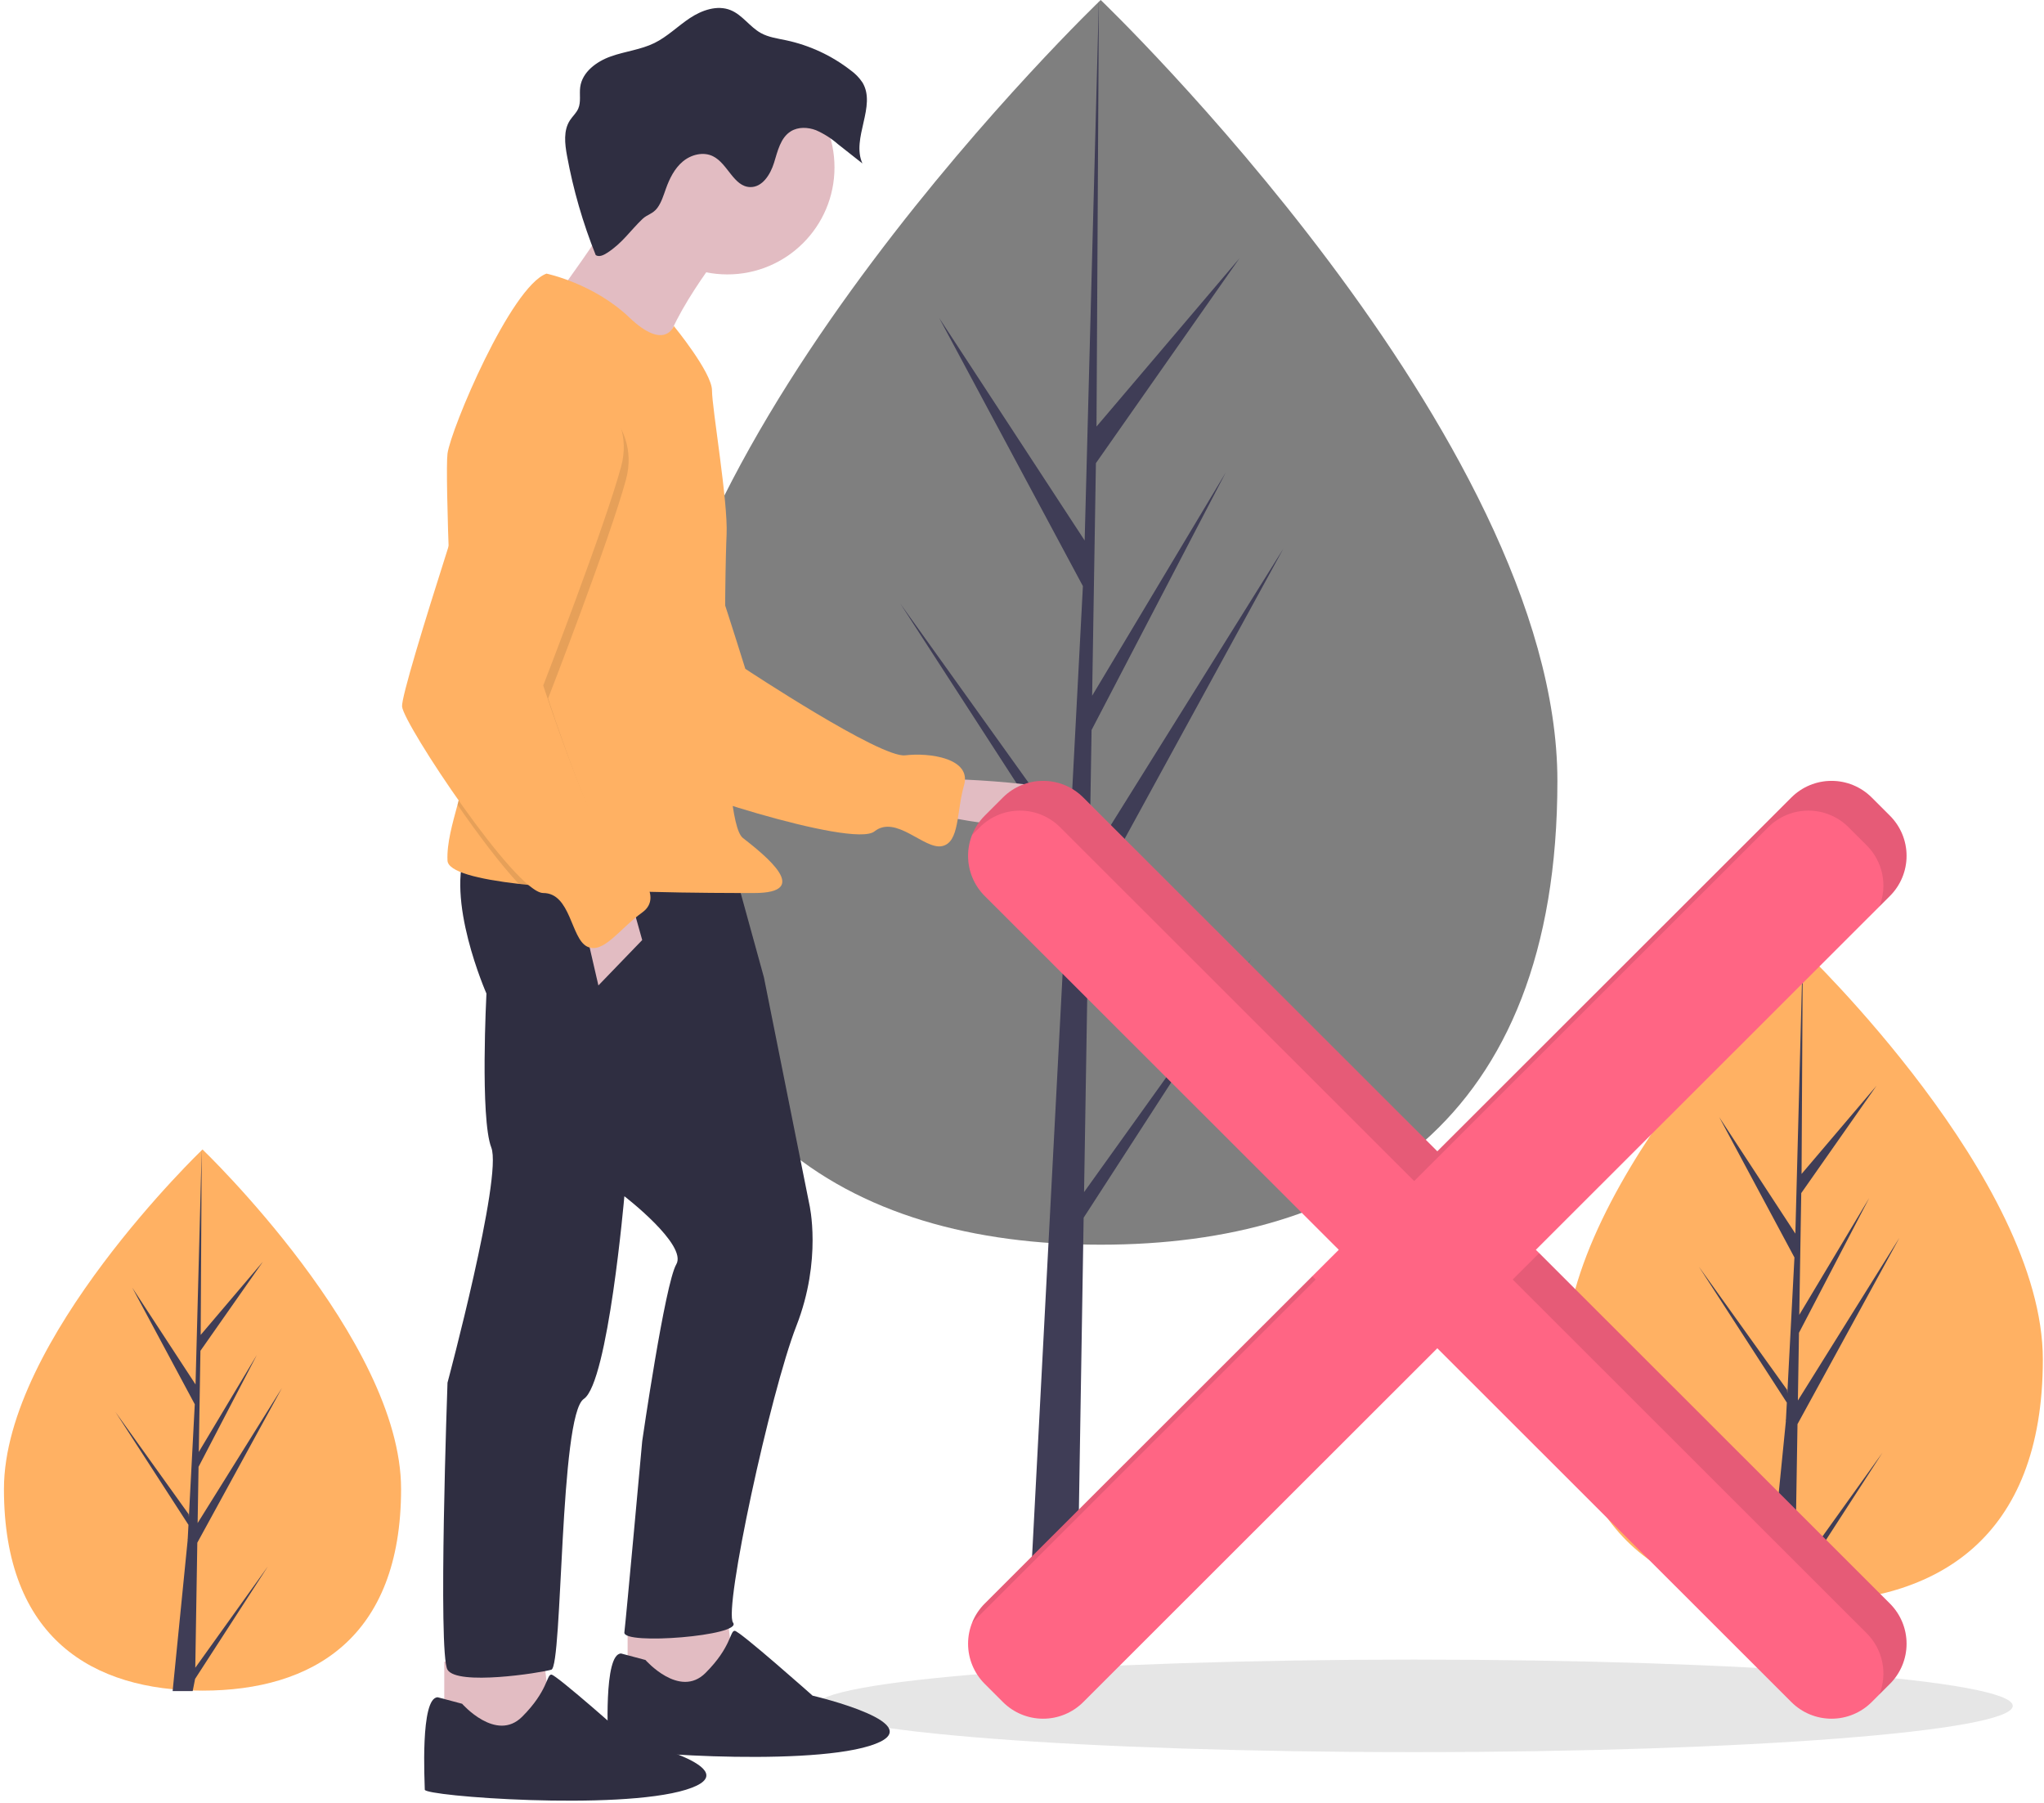 <svg width="365" height="322" viewBox="0 0 365 322" fill="none" xmlns="http://www.w3.org/2000/svg">
<path d="M364.793 242.744C364.793 274.87 345.679 286.088 322.1 286.088C298.522 286.088 279.407 274.87 279.407 242.744C279.407 210.617 322.1 169.746 322.1 169.746C322.1 169.746 364.793 210.617 364.793 242.744Z" fill="#FFB163"/>
<path d="M320.982 254.282L339.179 221.019L321.05 250.065L321.247 237.975L333.788 213.909L321.299 234.775L321.652 213.032L335.082 193.873L321.708 209.613L321.929 169.742L320.6 220.263L307.001 199.463L320.436 224.526L319.164 248.81L319.126 248.165L303.386 226.189L319.078 250.442L318.919 253.479L318.89 253.525L318.904 253.774L315.676 286.18H319.988L320.506 283.562L336.16 259.369L320.545 281.17L320.982 254.282Z" fill="#3F3D56"/>
<path d="M278.108 139.443C278.108 200.814 241.595 222.242 196.554 222.242C151.513 222.242 115 200.814 115 139.443C115 78.073 196.554 0 196.554 0C196.554 0 278.108 78.073 278.108 139.443Z" fill="#7F7F7F"/>
<path d="M193.583 212.854L194.418 161.493L229.178 97.951L194.549 153.435L194.924 130.341L218.881 84.37L195.024 124.23V124.23L195.699 82.694L221.352 46.095L195.805 76.162L196.227 0L193.575 100.825L193.793 96.666L167.711 56.775L193.375 104.65L190.945 151.039L190.872 149.808L160.805 107.829L190.782 154.157L190.478 159.959L190.423 160.046L190.448 160.522L184.282 278.214H192.52L193.508 217.424L223.412 171.209L193.583 212.854Z" fill="#3F3D56"/>
<path opacity="0.1" d="M252.53 312.847C311.564 312.847 359.421 309.148 359.421 304.585C359.421 300.023 311.564 296.324 252.53 296.324C193.495 296.324 145.639 300.023 145.639 304.585C145.639 309.148 193.495 312.847 252.53 312.847Z" fill="black"/>
<path d="M167.851 139.039C167.851 139.039 199.144 139.618 193.349 145.119C187.554 150.62 165.822 145.119 165.822 145.119L167.851 139.039Z" fill="#E2BCC2"/>
<path d="M102.651 72.228C102.651 72.228 115.286 69.973 119.679 80.165C124.072 90.356 133.094 119.421 133.094 119.421C133.094 119.421 157.238 135.391 161.63 134.866C166.022 134.341 173.529 135.412 172.152 140.199C170.775 144.986 171.386 150.415 168.216 151.08C165.046 151.745 160.003 145.395 156.144 148.454C152.285 151.512 117.894 140.34 115.686 138.025C113.478 135.71 95.13 85.581 95.13 85.581C95.13 85.581 95.864 72.064 102.651 72.228Z" fill="#FFB163"/>
<path d="M129.749 287.422L131.198 299.582L119.028 302.767L112.074 299.582V288.869L129.749 287.422Z" fill="#E2BCC2"/>
<path d="M97.007 295.234L98.456 307.394L86.286 310.579L79.332 307.394V296.682L97.007 295.234Z" fill="#E2BCC2"/>
<path d="M130.908 154.528L136.413 174.505L144.526 215.038C144.526 215.038 146.844 224.882 142.208 236.752C137.572 248.622 129.169 287.418 130.908 289.734C132.646 292.05 111.205 293.787 111.494 291.471C111.784 289.155 114.682 257.308 114.682 257.308C114.682 257.308 118.738 229.225 120.766 225.75C122.795 222.276 111.494 213.59 111.494 213.59C111.494 213.59 108.597 246.885 104.251 249.78C99.904 252.676 100.484 297.551 98.456 298.13C96.427 298.709 81.65 301.025 79.911 298.13C78.173 295.235 79.911 246.885 79.911 246.885C79.911 246.885 89.763 210.116 87.735 204.905C85.706 199.694 86.865 177.401 86.865 177.401C86.865 177.401 79.332 160.319 83.388 151.344L130.908 154.528Z" fill="#2F2E41"/>
<path d="M130.038 43.352C130.038 43.352 117.868 58.407 118.448 65.066C119.027 71.725 99.324 52.907 99.324 52.907C99.324 52.907 113.522 33.798 113.522 29.745C113.522 25.692 130.038 43.352 130.038 43.352Z" fill="#E2BCC2"/>
<path d="M129.893 48.998C140.455 48.998 149.017 40.443 149.017 29.89C149.017 19.336 140.455 10.781 129.893 10.781C119.331 10.781 110.77 19.336 110.77 29.89C110.77 40.443 119.331 48.998 129.893 48.998Z" fill="#E2BCC2"/>
<path d="M81.699 143.699C80.833 146.924 79.758 150.581 79.911 153.662C80.01 155.656 85.309 156.965 92.637 157.822C99.432 158.618 107.971 159.023 115.733 159.232C123.884 159.452 131.171 159.452 134.674 159.452C145.105 159.452 136.703 152.793 132.646 149.608C128.59 146.424 129.459 101.259 129.749 95.468C130.038 89.678 127.141 72.886 127.141 69.701C127.141 66.516 120.323 58.204 120.323 58.204C120.323 58.204 118.738 62.752 112.363 56.672C105.989 50.593 97.586 48.855 97.586 48.855C91.212 51.172 80.491 76.649 79.911 80.992C79.677 82.755 79.871 91.785 80.265 102.095C80.835 117.165 81.832 134.979 82.519 136.869C83.061 138.36 82.461 140.862 81.699 143.699Z" fill="#FFB163"/>
<path d="M112.653 160.609L114.681 167.847L106.858 175.954L104.25 164.662L112.653 160.609Z" fill="#E2BCC2"/>
<path d="M115.261 296.395C115.261 296.395 121.346 303.343 125.982 298.711C130.618 294.079 130.328 291.184 131.197 291.184C132.066 291.184 145.105 302.764 145.105 302.764C145.105 302.764 167.416 307.976 155.247 311.74C143.077 315.503 108.597 312.898 108.597 311.74C108.597 310.581 107.727 295.237 110.915 295.237L115.261 296.395Z" fill="#2F2E41"/>
<path d="M82.519 304.211C82.519 304.211 88.603 311.16 93.24 306.528C97.876 301.895 97.586 299 98.455 299C99.324 299 112.363 310.581 112.363 310.581C112.363 310.581 134.674 315.792 122.504 319.556C110.335 323.32 75.854 320.714 75.854 319.556C75.854 318.398 74.985 303.053 78.172 303.053L82.519 304.211Z" fill="#2F2E41"/>
<path d="M108.423 45.147C107.805 45.546 107.001 45.95 106.382 45.552C104.082 39.821 102.363 33.874 101.251 27.801C100.86 25.667 100.589 23.296 101.775 21.479C102.243 20.763 102.917 20.177 103.259 19.393C103.778 18.206 103.437 16.832 103.609 15.548C103.97 12.858 106.515 10.982 109.074 10.073C111.633 9.163 114.412 8.881 116.851 7.687C119.167 6.553 121.022 4.673 123.169 3.246C125.317 1.82 128.068 0.844 130.459 1.808C132.575 2.661 133.893 4.816 135.893 5.913C137.25 6.658 138.824 6.865 140.339 7.184C144.549 8.077 148.502 9.912 151.9 12.551C152.727 13.14 153.44 13.875 154.004 14.718C156.57 18.94 151.976 24.68 154.003 29.185L149.62 25.729C148.45 24.706 147.13 23.868 145.706 23.244C144.255 22.694 142.536 22.628 141.217 23.447C139.366 24.595 138.864 26.994 138.218 29.073C137.572 31.152 136.142 33.457 133.964 33.404C131.003 33.331 129.967 29.201 127.309 27.894C125.576 27.041 123.395 27.603 121.918 28.846C120.441 30.089 119.555 31.893 118.905 33.71C118.498 34.845 118.117 36.125 117.396 37.109C116.6 38.195 115.582 38.282 114.732 39.093C112.52 41.203 111.16 43.38 108.423 45.147Z" fill="#2F2E41"/>
<path opacity="0.1" d="M81.699 143.699C85.3 148.919 89.36 154.304 92.637 157.822C99.432 158.618 107.971 159.023 115.733 159.232C114.346 157.353 112.612 155.757 110.625 154.53C106.858 152.214 97.876 124.709 97.876 124.709C97.876 124.709 108.886 96.336 111.784 85.624C114.681 74.912 103.381 68.832 103.381 68.832C98.166 64.489 89.183 74.622 89.183 74.622C89.183 74.622 84.599 88.438 80.265 102.095C80.835 117.164 81.832 134.978 82.519 136.869C83.061 138.36 82.461 140.862 81.699 143.699Z" fill="black"/>
<path d="M102.512 66.516C102.512 66.516 113.813 72.595 110.915 83.308C108.018 94.02 97.007 122.393 97.007 122.393C97.007 122.393 105.989 149.897 109.756 152.213C113.523 154.53 118.738 160.03 114.682 162.926C110.625 165.821 107.728 170.453 104.83 169.006C101.933 167.558 101.933 159.451 97.007 159.451C92.081 159.451 72.088 129.341 71.799 126.157C71.509 122.972 88.314 72.306 88.314 72.306C88.314 72.306 97.297 62.173 102.512 66.516Z" fill="#FFB163"/>
<path d="M337.488 145.65L334.229 142.393C332.327 140.493 329.749 139.426 327.06 139.426C324.371 139.426 321.792 140.493 319.891 142.393L256.664 205.569L193.437 142.393C191.536 140.493 188.957 139.426 186.268 139.426C183.579 139.426 181.001 140.493 179.099 142.393L175.84 145.65C174.898 146.591 174.151 147.707 173.642 148.936C173.132 150.165 172.87 151.483 172.87 152.813C172.87 154.143 173.132 155.461 173.642 156.69C174.151 157.919 174.898 159.036 175.84 159.976L239.066 223.152L175.84 286.328C174.898 287.269 174.151 288.386 173.642 289.615C173.132 290.844 172.87 292.161 172.87 293.492C172.87 294.822 173.132 296.139 173.642 297.368C174.151 298.597 174.898 299.714 175.84 300.655L179.099 303.912C181.001 305.812 183.579 306.879 186.268 306.879C188.957 306.879 191.536 305.812 193.437 303.912L256.664 240.736L319.891 303.912C321.792 305.812 324.371 306.879 327.06 306.879C329.749 306.879 332.327 305.812 334.229 303.912L337.488 300.655C339.39 298.755 340.458 296.178 340.458 293.492C340.458 290.805 339.39 288.228 337.488 286.328L274.261 223.152L337.488 159.976C339.39 158.076 340.458 155.5 340.458 152.813C340.458 150.126 339.39 147.55 337.488 145.65V145.65Z" fill="#FF6584"/>
<path opacity="0.1" d="M173.584 289.765L234.933 228.465L234.343 227.875L175.84 286.33C174.86 287.309 174.092 288.478 173.584 289.765V289.765Z" fill="black"/>
<path opacity="0.1" d="M174.966 147.704C176.867 145.804 179.446 144.737 182.135 144.737C184.824 144.737 187.403 145.804 189.304 147.704L252.531 210.88L315.758 147.704C317.659 145.804 320.238 144.737 322.927 144.737C325.615 144.737 328.194 145.804 330.095 147.704L333.355 150.961C334.754 152.358 335.712 154.134 336.113 156.069C336.514 158.005 336.34 160.015 335.612 161.852L337.489 159.976C338.43 159.036 339.177 157.919 339.687 156.69C340.196 155.461 340.458 154.143 340.458 152.813C340.458 151.483 340.196 150.165 339.687 148.936C339.177 147.707 338.43 146.591 337.489 145.65L334.229 142.393C332.328 140.493 329.749 139.426 327.06 139.426C324.372 139.426 321.793 140.493 319.892 142.393L256.665 205.569L193.438 142.393C191.537 140.493 188.958 139.426 186.269 139.426C183.58 139.426 181.001 140.493 179.1 142.393L175.84 145.65C174.86 146.628 174.092 147.797 173.584 149.085L174.966 147.704Z" fill="black"/>
<path opacity="0.1" d="M274.852 223.742L270.128 228.463L333.355 291.639C334.753 293.037 335.712 294.812 336.113 296.748C336.514 298.683 336.339 300.693 335.611 302.531L337.489 300.654C338.43 299.714 339.177 298.597 339.686 297.368C340.196 296.139 340.458 294.822 340.458 293.491C340.458 292.161 340.196 290.844 339.686 289.615C339.177 288.386 338.43 287.269 337.489 286.328L274.852 223.742Z" fill="black"/>
<path d="M71.621 265.865C71.621 292.548 55.746 301.865 36.163 301.865C16.58 301.865 0.705 292.548 0.705 265.865C0.705 239.183 36.163 205.238 36.163 205.238C36.163 205.238 71.621 239.183 71.621 265.865Z" fill="#FFB163"/>
<path d="M35.234 275.452L50.348 247.825L35.291 271.949L35.455 261.908L45.87 241.92L35.498 259.251L35.791 241.192L46.945 225.279L35.837 238.352L36.021 205.238L34.917 247.197L23.623 229.923L34.781 250.738L33.724 270.907L33.693 270.372L20.62 252.12L33.653 272.263L33.521 274.785L33.497 274.823L33.508 275.03L30.827 301.944H34.409L34.839 299.77L47.84 279.677L34.871 297.783L35.234 275.452Z" fill="#3F3D56"/>
</svg>

